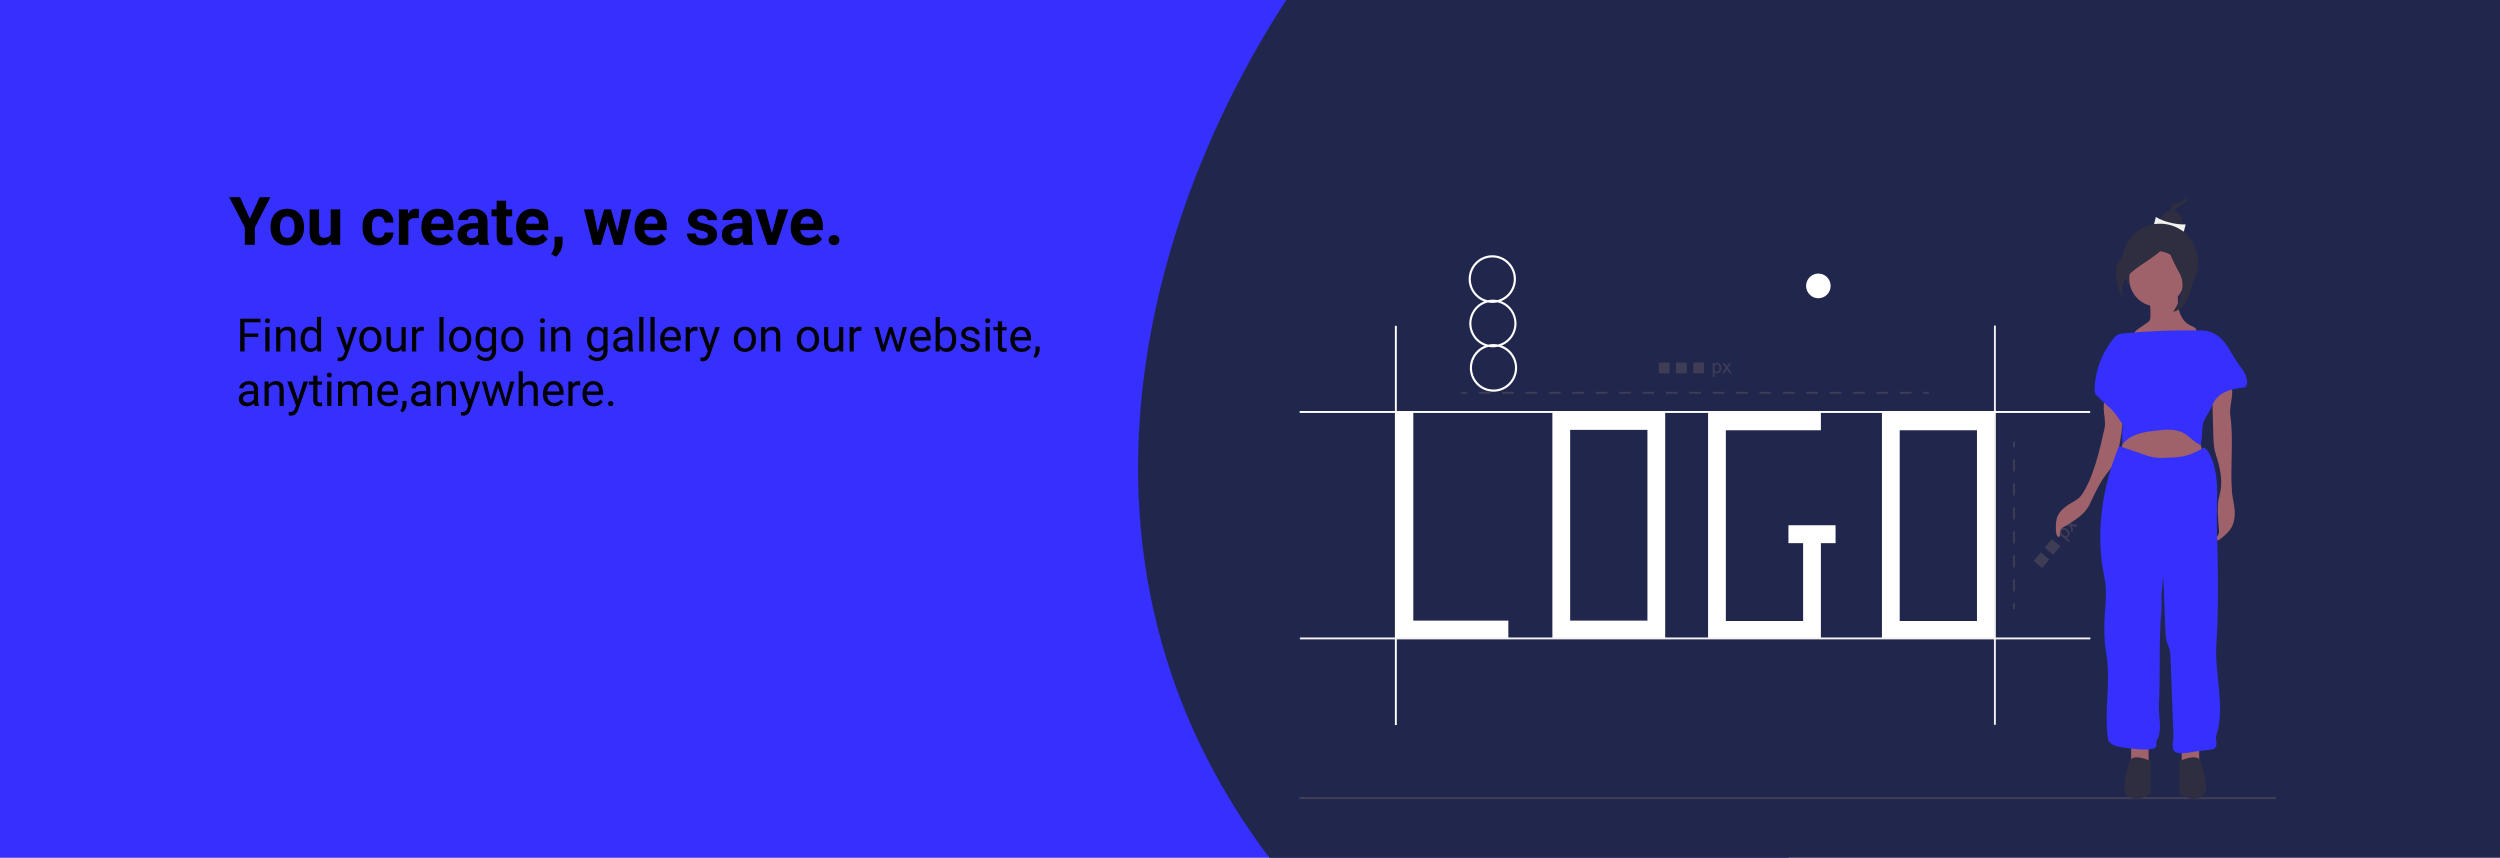 <svg width="1195" height="410" viewBox="0 0 1195 410" fill="none" xmlns="http://www.w3.org/2000/svg">
<rect x="0" y="0" width="1195" height="410" fill="#808080" stroke="none"/>
<g clip-path="url(#clip0)">
<rect width="1195" height="410" fill="white"/>
<rect y="-12" width="855" height="450" fill="#3530FD"/>
<path d="M641.856 450C488.317 298.163 543.301 106.258 618.514 -5.51L1213.74 -46L1228 441.143L641.856 450Z" fill="#21264D"/>
<path d="M119.406 104.5L124.141 94.25H129.266L121.797 108.75V117H117.031V108.75L109.562 94.25H114.703L119.406 104.5ZM129.312 108.391C129.312 106.714 129.635 105.219 130.281 103.906C130.927 102.594 131.854 101.578 133.062 100.859C134.281 100.141 135.693 99.781 137.297 99.781C139.578 99.781 141.438 100.479 142.875 101.875C144.323 103.271 145.13 105.167 145.297 107.562L145.328 108.719C145.328 111.312 144.604 113.396 143.156 114.969C141.708 116.531 139.766 117.312 137.328 117.312C134.891 117.312 132.943 116.531 131.484 114.969C130.036 113.406 129.312 111.281 129.312 108.594V108.391ZM133.828 108.719C133.828 110.323 134.13 111.552 134.734 112.406C135.339 113.25 136.203 113.672 137.328 113.672C138.422 113.672 139.276 113.255 139.891 112.422C140.505 111.578 140.812 110.234 140.812 108.391C140.812 106.818 140.505 105.599 139.891 104.734C139.276 103.87 138.411 103.438 137.297 103.438C136.193 103.438 135.339 103.87 134.734 104.734C134.13 105.589 133.828 106.917 133.828 108.719ZM158.234 115.281C157.12 116.635 155.578 117.312 153.609 117.312C151.797 117.312 150.411 116.792 149.453 115.75C148.505 114.708 148.021 113.182 148 111.172V100.094H152.516V111.016C152.516 112.776 153.318 113.656 154.922 113.656C156.453 113.656 157.505 113.125 158.078 112.062V100.094H162.609V117H158.359L158.234 115.281ZM181.016 113.672C181.849 113.672 182.526 113.443 183.047 112.984C183.568 112.526 183.839 111.917 183.859 111.156H188.094C188.083 112.302 187.771 113.354 187.156 114.312C186.542 115.26 185.698 116 184.625 116.531C183.562 117.052 182.385 117.312 181.094 117.312C178.677 117.312 176.771 116.547 175.375 115.016C173.979 113.474 173.281 111.349 173.281 108.641V108.344C173.281 105.74 173.974 103.661 175.359 102.109C176.745 100.557 178.646 99.781 181.062 99.781C183.177 99.781 184.87 100.385 186.141 101.594C187.422 102.792 188.073 104.391 188.094 106.391H183.859C183.839 105.516 183.568 104.807 183.047 104.266C182.526 103.714 181.839 103.438 180.984 103.438C179.932 103.438 179.135 103.823 178.594 104.594C178.062 105.354 177.797 106.594 177.797 108.312V108.781C177.797 110.521 178.062 111.771 178.594 112.531C179.125 113.292 179.932 113.672 181.016 113.672ZM200.172 104.328C199.557 104.245 199.016 104.203 198.547 104.203C196.839 104.203 195.719 104.781 195.188 105.938V117H190.672V100.094H194.938L195.062 102.109C195.969 100.557 197.224 99.781 198.828 99.781C199.328 99.781 199.797 99.849 200.234 99.984L200.172 104.328ZM209.828 117.312C207.349 117.312 205.328 116.552 203.766 115.031C202.214 113.51 201.438 111.484 201.438 108.953V108.516C201.438 106.818 201.766 105.302 202.422 103.969C203.078 102.625 204.005 101.594 205.203 100.875C206.411 100.146 207.786 99.781 209.328 99.781C211.641 99.781 213.458 100.51 214.781 101.969C216.115 103.427 216.781 105.495 216.781 108.172V110.016H206.016C206.161 111.12 206.599 112.005 207.328 112.672C208.068 113.339 209 113.672 210.125 113.672C211.865 113.672 213.224 113.042 214.203 111.781L216.422 114.266C215.745 115.224 214.828 115.974 213.672 116.516C212.516 117.047 211.234 117.312 209.828 117.312ZM209.312 103.438C208.417 103.438 207.688 103.74 207.125 104.344C206.573 104.948 206.219 105.812 206.062 106.938H212.344V106.578C212.323 105.578 212.052 104.807 211.531 104.266C211.01 103.714 210.271 103.438 209.312 103.438ZM229.156 117C228.948 116.594 228.797 116.089 228.703 115.484C227.609 116.703 226.188 117.312 224.438 117.312C222.781 117.312 221.406 116.833 220.312 115.875C219.229 114.917 218.688 113.708 218.688 112.25C218.688 110.458 219.349 109.083 220.672 108.125C222.005 107.167 223.927 106.682 226.438 106.672H228.516V105.703C228.516 104.922 228.312 104.297 227.906 103.828C227.51 103.359 226.88 103.125 226.016 103.125C225.255 103.125 224.656 103.307 224.219 103.672C223.792 104.036 223.578 104.536 223.578 105.172H219.062C219.062 104.193 219.365 103.286 219.969 102.453C220.573 101.62 221.427 100.969 222.531 100.5C223.635 100.021 224.875 99.781 226.25 99.781C228.333 99.781 229.984 100.307 231.203 101.359C232.432 102.401 233.047 103.87 233.047 105.766V113.094C233.057 114.698 233.281 115.911 233.719 116.734V117H229.156ZM225.422 113.859C226.089 113.859 226.703 113.714 227.266 113.422C227.828 113.12 228.245 112.719 228.516 112.219V109.312H226.828C224.568 109.312 223.365 110.094 223.219 111.656L223.203 111.922C223.203 112.484 223.401 112.948 223.797 113.312C224.193 113.677 224.734 113.859 225.422 113.859ZM241.922 95.938V100.094H244.812V103.406H241.922V111.844C241.922 112.469 242.042 112.917 242.281 113.188C242.521 113.458 242.979 113.594 243.656 113.594C244.156 113.594 244.599 113.557 244.984 113.484V116.906C244.099 117.177 243.188 117.312 242.25 117.312C239.083 117.312 237.469 115.714 237.406 112.516V103.406H234.938V100.094H237.406V95.938H241.922ZM255.109 117.312C252.63 117.312 250.609 116.552 249.047 115.031C247.495 113.51 246.719 111.484 246.719 108.953V108.516C246.719 106.818 247.047 105.302 247.703 103.969C248.359 102.625 249.286 101.594 250.484 100.875C251.693 100.146 253.068 99.781 254.609 99.781C256.922 99.781 258.74 100.51 260.062 101.969C261.396 103.427 262.062 105.495 262.062 108.172V110.016H251.297C251.443 111.12 251.88 112.005 252.609 112.672C253.349 113.339 254.281 113.672 255.406 113.672C257.146 113.672 258.505 113.042 259.484 111.781L261.703 114.266C261.026 115.224 260.109 115.974 258.953 116.516C257.797 117.047 256.516 117.312 255.109 117.312ZM254.594 103.438C253.698 103.438 252.969 103.74 252.406 104.344C251.854 104.948 251.5 105.812 251.344 106.938H257.625V106.578C257.604 105.578 257.333 104.807 256.812 104.266C256.292 103.714 255.552 103.438 254.594 103.438ZM265.812 122.703L263.453 121.469L264.016 120.453C264.714 119.182 265.073 117.917 265.094 116.656V113.156H268.906L268.891 116.281C268.88 117.438 268.589 118.604 268.016 119.781C267.443 120.958 266.708 121.932 265.812 122.703ZM295.125 110.859L297.344 100.094H301.703L297.391 117H293.609L290.406 106.359L287.203 117H283.438L279.125 100.094H283.484L285.688 110.844L288.781 100.094H292.047L295.125 110.859ZM311.734 117.312C309.255 117.312 307.234 116.552 305.672 115.031C304.12 113.51 303.344 111.484 303.344 108.953V108.516C303.344 106.818 303.672 105.302 304.328 103.969C304.984 102.625 305.911 101.594 307.109 100.875C308.318 100.146 309.693 99.781 311.234 99.781C313.547 99.781 315.365 100.51 316.688 101.969C318.021 103.427 318.688 105.495 318.688 108.172V110.016H307.922C308.068 111.12 308.505 112.005 309.234 112.672C309.974 113.339 310.906 113.672 312.031 113.672C313.771 113.672 315.13 113.042 316.109 111.781L318.328 114.266C317.651 115.224 316.734 115.974 315.578 116.516C314.422 117.047 313.141 117.312 311.734 117.312ZM311.219 103.438C310.323 103.438 309.594 103.74 309.031 104.344C308.479 104.948 308.125 105.812 307.969 106.938H314.25V106.578C314.229 105.578 313.958 104.807 313.438 104.266C312.917 103.714 312.177 103.438 311.219 103.438ZM338.391 112.328C338.391 111.776 338.115 111.344 337.562 111.031C337.021 110.708 336.146 110.422 334.938 110.172C330.917 109.328 328.906 107.62 328.906 105.047C328.906 103.547 329.526 102.297 330.766 101.297C332.016 100.286 333.646 99.781 335.656 99.781C337.802 99.781 339.516 100.286 340.797 101.297C342.089 102.307 342.734 103.62 342.734 105.234H338.219C338.219 104.589 338.01 104.057 337.594 103.641C337.177 103.214 336.526 103 335.641 103C334.88 103 334.292 103.172 333.875 103.516C333.458 103.859 333.25 104.297 333.25 104.828C333.25 105.328 333.484 105.734 333.953 106.047C334.432 106.349 335.234 106.615 336.359 106.844C337.484 107.062 338.432 107.312 339.203 107.594C341.589 108.469 342.781 109.984 342.781 112.141C342.781 113.682 342.12 114.932 340.797 115.891C339.474 116.839 337.766 117.312 335.672 117.312C334.255 117.312 332.995 117.062 331.891 116.562C330.797 116.052 329.938 115.359 329.312 114.484C328.688 113.599 328.375 112.646 328.375 111.625H332.656C332.698 112.427 332.995 113.042 333.547 113.469C334.099 113.896 334.839 114.109 335.766 114.109C336.63 114.109 337.281 113.948 337.719 113.625C338.167 113.292 338.391 112.859 338.391 112.328ZM355.5 117C355.292 116.594 355.141 116.089 355.047 115.484C353.953 116.703 352.531 117.312 350.781 117.312C349.125 117.312 347.75 116.833 346.656 115.875C345.573 114.917 345.031 113.708 345.031 112.25C345.031 110.458 345.693 109.083 347.016 108.125C348.349 107.167 350.271 106.682 352.781 106.672H354.859V105.703C354.859 104.922 354.656 104.297 354.25 103.828C353.854 103.359 353.224 103.125 352.359 103.125C351.599 103.125 351 103.307 350.562 103.672C350.135 104.036 349.922 104.536 349.922 105.172H345.406C345.406 104.193 345.708 103.286 346.312 102.453C346.917 101.62 347.771 100.969 348.875 100.5C349.979 100.021 351.219 99.781 352.594 99.781C354.677 99.781 356.328 100.307 357.547 101.359C358.776 102.401 359.391 103.87 359.391 105.766V113.094C359.401 114.698 359.625 115.911 360.062 116.734V117H355.5ZM351.766 113.859C352.432 113.859 353.047 113.714 353.609 113.422C354.172 113.12 354.589 112.719 354.859 112.219V109.312H353.172C350.911 109.312 349.708 110.094 349.562 111.656L349.547 111.922C349.547 112.484 349.745 112.948 350.141 113.312C350.536 113.677 351.078 113.859 351.766 113.859ZM368.938 111.484L372.078 100.094H376.797L371.094 117H366.781L361.078 100.094H365.797L368.938 111.484ZM386.359 117.312C383.88 117.312 381.859 116.552 380.297 115.031C378.745 113.51 377.969 111.484 377.969 108.953V108.516C377.969 106.818 378.297 105.302 378.953 103.969C379.609 102.625 380.536 101.594 381.734 100.875C382.943 100.146 384.318 99.781 385.859 99.781C388.172 99.781 389.99 100.51 391.312 101.969C392.646 103.427 393.312 105.495 393.312 108.172V110.016H382.547C382.693 111.12 383.13 112.005 383.859 112.672C384.599 113.339 385.531 113.672 386.656 113.672C388.396 113.672 389.755 113.042 390.734 111.781L392.953 114.266C392.276 115.224 391.359 115.974 390.203 116.516C389.047 117.047 387.766 117.312 386.359 117.312ZM385.844 103.438C384.948 103.438 384.219 103.74 383.656 104.344C383.104 104.948 382.75 105.812 382.594 106.938H388.875V106.578C388.854 105.578 388.583 104.807 388.062 104.266C387.542 103.714 386.802 103.438 385.844 103.438ZM396.125 114.781C396.125 114.062 396.365 113.479 396.844 113.031C397.333 112.583 397.943 112.359 398.672 112.359C399.411 112.359 400.021 112.583 400.5 113.031C400.99 113.479 401.234 114.062 401.234 114.781C401.234 115.49 400.995 116.068 400.516 116.516C400.036 116.953 399.422 117.172 398.672 117.172C397.932 117.172 397.323 116.953 396.844 116.516C396.365 116.068 396.125 115.49 396.125 114.781Z" fill="black"/>
<path d="M123.441 161.093H116.878V168H114.815V152.359H124.505V154.057H116.878V159.406H123.441V161.093ZM128.823 168H126.836V156.377H128.823V168ZM126.675 153.294C126.675 152.972 126.771 152.7 126.965 152.478C127.165 152.256 127.459 152.145 127.846 152.145C128.232 152.145 128.526 152.256 128.727 152.478C128.927 152.7 129.027 152.972 129.027 153.294C129.027 153.616 128.927 153.885 128.727 154.1C128.526 154.314 128.232 154.422 127.846 154.422C127.459 154.422 127.165 154.314 126.965 154.1C126.771 153.885 126.675 153.616 126.675 153.294ZM133.894 156.377L133.958 157.838C134.846 156.721 136.006 156.162 137.438 156.162C139.895 156.162 141.134 157.548 141.155 160.319V168H139.168V160.309C139.161 159.471 138.967 158.851 138.588 158.45C138.215 158.049 137.632 157.849 136.837 157.849C136.192 157.849 135.627 158.021 135.14 158.364C134.653 158.708 134.273 159.159 134.001 159.718V168H132.014V156.377H133.894ZM143.669 162.092C143.669 160.309 144.091 158.876 144.937 157.795C145.782 156.706 146.888 156.162 148.256 156.162C149.617 156.162 150.694 156.628 151.489 157.559V151.5H153.477V168H151.65L151.554 166.754C150.759 167.728 149.652 168.215 148.234 168.215C146.888 168.215 145.789 167.663 144.937 166.561C144.091 165.458 143.669 164.018 143.669 162.242V162.092ZM145.656 162.317C145.656 163.635 145.928 164.666 146.473 165.411C147.017 166.156 147.769 166.528 148.729 166.528C149.989 166.528 150.909 165.963 151.489 164.831V159.492C150.895 158.396 149.982 157.849 148.75 157.849C147.776 157.849 147.017 158.225 146.473 158.977C145.928 159.729 145.656 160.842 145.656 162.317ZM165.83 165.089L168.537 156.377H170.664L165.991 169.794C165.268 171.728 164.118 172.694 162.543 172.694L162.167 172.662L161.426 172.522V170.911L161.963 170.954C162.636 170.954 163.159 170.818 163.531 170.546C163.911 170.274 164.222 169.776 164.466 169.053L164.906 167.871L160.76 156.377H162.93L165.83 165.089ZM171.749 162.081C171.749 160.942 171.971 159.918 172.415 159.009C172.866 158.099 173.489 157.397 174.284 156.903C175.086 156.409 175.999 156.162 177.023 156.162C178.606 156.162 179.884 156.71 180.858 157.806C181.84 158.901 182.33 160.359 182.33 162.178V162.317C182.33 163.449 182.112 164.466 181.675 165.368C181.245 166.263 180.626 166.962 179.816 167.463C179.014 167.964 178.09 168.215 177.045 168.215C175.469 168.215 174.191 167.667 173.21 166.571C172.236 165.476 171.749 164.025 171.749 162.221V162.081ZM173.747 162.317C173.747 163.606 174.044 164.641 174.639 165.422C175.24 166.202 176.042 166.593 177.045 166.593C178.055 166.593 178.857 166.199 179.451 165.411C180.046 164.616 180.343 163.506 180.343 162.081C180.343 160.806 180.038 159.775 179.43 158.987C178.828 158.192 178.026 157.795 177.023 157.795C176.042 157.795 175.251 158.185 174.649 158.966C174.048 159.746 173.747 160.864 173.747 162.317ZM191.998 166.851C191.225 167.76 190.09 168.215 188.593 168.215C187.354 168.215 186.409 167.857 185.757 167.141C185.112 166.417 184.786 165.35 184.779 163.939V156.377H186.767V163.886C186.767 165.647 187.483 166.528 188.915 166.528C190.433 166.528 191.443 165.963 191.944 164.831V156.377H193.932V168H192.041L191.998 166.851ZM202.579 158.16C202.278 158.11 201.952 158.085 201.602 158.085C200.298 158.085 199.414 158.64 198.948 159.75V168H196.961V156.377H198.895L198.927 157.72C199.578 156.681 200.502 156.162 201.698 156.162C202.085 156.162 202.379 156.212 202.579 156.312V158.16ZM212.032 168H210.045V151.5H212.032V168ZM214.696 162.081C214.696 160.942 214.918 159.918 215.362 159.009C215.813 158.099 216.437 157.397 217.231 156.903C218.034 156.409 218.947 156.162 219.971 156.162C221.553 156.162 222.832 156.71 223.806 157.806C224.787 158.901 225.277 160.359 225.277 162.178V162.317C225.277 163.449 225.059 164.466 224.622 165.368C224.192 166.263 223.573 166.962 222.764 167.463C221.962 167.964 221.038 168.215 219.992 168.215C218.417 168.215 217.138 167.667 216.157 166.571C215.183 165.476 214.696 164.025 214.696 162.221V162.081ZM216.694 162.317C216.694 163.606 216.992 164.641 217.586 165.422C218.188 166.202 218.99 166.593 219.992 166.593C221.002 166.593 221.804 166.199 222.398 165.411C222.993 164.616 223.29 163.506 223.29 162.081C223.29 160.806 222.986 159.775 222.377 158.987C221.775 158.192 220.973 157.795 219.971 157.795C218.99 157.795 218.198 158.185 217.597 158.966C216.995 159.746 216.694 160.864 216.694 162.317ZM227.297 162.092C227.297 160.28 227.716 158.84 228.554 157.773C229.392 156.699 230.502 156.162 231.884 156.162C233.302 156.162 234.408 156.663 235.203 157.666L235.3 156.377H237.115V167.721C237.115 169.225 236.668 170.41 235.772 171.276C234.884 172.143 233.688 172.576 232.185 172.576C231.347 172.576 230.527 172.397 229.725 172.039C228.923 171.681 228.31 171.19 227.888 170.567L228.919 169.375C229.771 170.428 230.813 170.954 232.045 170.954C233.012 170.954 233.764 170.682 234.301 170.138C234.845 169.593 235.117 168.827 235.117 167.839V166.84C234.322 167.757 233.237 168.215 231.862 168.215C230.502 168.215 229.399 167.667 228.554 166.571C227.716 165.476 227.297 163.982 227.297 162.092ZM229.295 162.317C229.295 163.628 229.563 164.659 230.101 165.411C230.638 166.156 231.39 166.528 232.356 166.528C233.61 166.528 234.53 165.959 235.117 164.82V159.514C234.508 158.404 233.595 157.849 232.378 157.849C231.411 157.849 230.656 158.225 230.111 158.977C229.567 159.729 229.295 160.842 229.295 162.317ZM239.597 162.081C239.597 160.942 239.819 159.918 240.263 159.009C240.714 158.099 241.337 157.397 242.132 156.903C242.934 156.409 243.847 156.162 244.871 156.162C246.454 156.162 247.732 156.71 248.706 157.806C249.687 158.901 250.178 160.359 250.178 162.178V162.317C250.178 163.449 249.959 164.466 249.522 165.368C249.093 166.263 248.473 166.962 247.664 167.463C246.862 167.964 245.938 168.215 244.893 168.215C243.317 168.215 242.039 167.667 241.058 166.571C240.084 165.476 239.597 164.025 239.597 162.221V162.081ZM241.595 162.317C241.595 163.606 241.892 164.641 242.486 165.422C243.088 166.202 243.89 166.593 244.893 166.593C245.902 166.593 246.704 166.199 247.299 165.411C247.893 164.616 248.19 163.506 248.19 162.081C248.19 160.806 247.886 159.775 247.277 158.987C246.676 158.192 245.874 157.795 244.871 157.795C243.89 157.795 243.099 158.185 242.497 158.966C241.896 159.746 241.595 160.864 241.595 162.317ZM260.286 168H258.299V156.377H260.286V168ZM258.138 153.294C258.138 152.972 258.234 152.7 258.428 152.478C258.628 152.256 258.922 152.145 259.309 152.145C259.695 152.145 259.989 152.256 260.189 152.478C260.39 152.7 260.49 152.972 260.49 153.294C260.49 153.616 260.39 153.885 260.189 154.1C259.989 154.314 259.695 154.422 259.309 154.422C258.922 154.422 258.628 154.314 258.428 154.1C258.234 153.885 258.138 153.616 258.138 153.294ZM265.356 156.377L265.421 157.838C266.309 156.721 267.469 156.162 268.901 156.162C271.358 156.162 272.597 157.548 272.618 160.319V168H270.631V160.309C270.624 159.471 270.43 158.851 270.051 158.45C269.678 158.049 269.095 157.849 268.3 157.849C267.655 157.849 267.09 158.021 266.603 158.364C266.116 158.708 265.736 159.159 265.464 159.718V168H263.477V156.377H265.356ZM280.6 162.092C280.6 160.28 281.019 158.84 281.856 157.773C282.694 156.699 283.804 156.162 285.187 156.162C286.604 156.162 287.711 156.663 288.506 157.666L288.603 156.377H290.418V167.721C290.418 169.225 289.97 170.41 289.075 171.276C288.187 172.143 286.991 172.576 285.487 172.576C284.649 172.576 283.829 172.397 283.027 172.039C282.225 171.681 281.613 171.19 281.19 170.567L282.222 169.375C283.074 170.428 284.116 170.954 285.348 170.954C286.314 170.954 287.066 170.682 287.604 170.138C288.148 169.593 288.42 168.827 288.42 167.839V166.84C287.625 167.757 286.54 168.215 285.165 168.215C283.804 168.215 282.701 167.667 281.856 166.571C281.019 165.476 280.6 163.982 280.6 162.092ZM282.598 162.317C282.598 163.628 282.866 164.659 283.403 165.411C283.94 166.156 284.692 166.528 285.659 166.528C286.912 166.528 287.833 165.959 288.42 164.82V159.514C287.811 158.404 286.898 157.849 285.681 157.849C284.714 157.849 283.958 158.225 283.414 158.977C282.87 159.729 282.598 160.842 282.598 162.317ZM300.602 168C300.487 167.771 300.394 167.363 300.322 166.775C299.398 167.735 298.296 168.215 297.014 168.215C295.868 168.215 294.926 167.893 294.188 167.248C293.458 166.596 293.093 165.773 293.093 164.777C293.093 163.567 293.551 162.629 294.468 161.963C295.392 161.29 296.688 160.953 298.356 160.953H300.29V160.04C300.29 159.345 300.082 158.794 299.667 158.386C299.252 157.97 298.639 157.763 297.83 157.763C297.121 157.763 296.527 157.942 296.047 158.3C295.567 158.658 295.327 159.091 295.327 159.6H293.329C293.329 159.02 293.533 158.461 293.941 157.924C294.357 157.38 294.915 156.95 295.617 156.635C296.326 156.32 297.103 156.162 297.948 156.162C299.287 156.162 300.337 156.499 301.096 157.172C301.855 157.838 302.249 158.758 302.277 159.933V165.282C302.277 166.349 302.413 167.198 302.686 167.828V168H300.602ZM297.304 166.485C297.927 166.485 298.518 166.324 299.076 166.002C299.635 165.68 300.039 165.261 300.29 164.745V162.36H298.732C296.298 162.36 295.08 163.073 295.08 164.498C295.08 165.121 295.288 165.608 295.703 165.959C296.118 166.31 296.652 166.485 297.304 166.485ZM307.552 168H305.564V151.5H307.552V168ZM312.901 168H310.914V151.5H312.901V168ZM320.915 168.215C319.34 168.215 318.058 167.699 317.069 166.668C316.081 165.63 315.587 164.244 315.587 162.511V162.146C315.587 160.993 315.805 159.965 316.242 159.062C316.686 158.153 317.302 157.444 318.09 156.936C318.885 156.42 319.744 156.162 320.668 156.162C322.179 156.162 323.354 156.66 324.191 157.655C325.029 158.651 325.448 160.076 325.448 161.931V162.758H317.574C317.603 163.904 317.936 164.831 318.573 165.54C319.218 166.242 320.034 166.593 321.022 166.593C321.724 166.593 322.319 166.45 322.806 166.163C323.293 165.877 323.719 165.497 324.084 165.024L325.298 165.97C324.324 167.466 322.863 168.215 320.915 168.215ZM320.668 157.795C319.866 157.795 319.193 158.089 318.648 158.676C318.104 159.256 317.768 160.072 317.639 161.125H323.461V160.975C323.404 159.965 323.132 159.184 322.645 158.633C322.158 158.074 321.499 157.795 320.668 157.795ZM333.376 158.16C333.075 158.11 332.749 158.085 332.398 158.085C331.095 158.085 330.211 158.64 329.745 159.75V168H327.758V156.377H329.691L329.724 157.72C330.375 156.681 331.299 156.162 332.495 156.162C332.882 156.162 333.175 156.212 333.376 156.312V158.16ZM339.209 165.089L341.916 156.377H344.043L339.37 169.794C338.647 171.728 337.497 172.694 335.922 172.694L335.546 172.662L334.805 172.522V170.911L335.342 170.954C336.015 170.954 336.538 170.818 336.91 170.546C337.29 170.274 337.601 169.776 337.845 169.053L338.285 167.871L334.139 156.377H336.309L339.209 165.089ZM350.757 162.081C350.757 160.942 350.979 159.918 351.423 159.009C351.874 158.099 352.497 157.397 353.292 156.903C354.094 156.409 355.007 156.162 356.031 156.162C357.614 156.162 358.892 156.71 359.866 157.806C360.847 158.901 361.338 160.359 361.338 162.178V162.317C361.338 163.449 361.119 164.466 360.683 165.368C360.253 166.263 359.633 166.962 358.824 167.463C358.022 167.964 357.098 168.215 356.053 168.215C354.477 168.215 353.199 167.667 352.218 166.571C351.244 165.476 350.757 164.025 350.757 162.221V162.081ZM352.755 162.317C352.755 163.606 353.052 164.641 353.646 165.422C354.248 166.202 355.05 166.593 356.053 166.593C357.062 166.593 357.865 166.199 358.459 165.411C359.053 164.616 359.351 163.506 359.351 162.081C359.351 160.806 359.046 159.775 358.438 158.987C357.836 158.192 357.034 157.795 356.031 157.795C355.05 157.795 354.259 158.185 353.657 158.966C353.056 159.746 352.755 160.864 352.755 162.317ZM365.71 156.377L365.774 157.838C366.662 156.721 367.823 156.162 369.255 156.162C371.711 156.162 372.95 157.548 372.972 160.319V168H370.984V160.309C370.977 159.471 370.784 158.851 370.404 158.45C370.032 158.049 369.448 157.849 368.653 157.849C368.009 157.849 367.443 158.021 366.956 158.364C366.469 158.708 366.09 159.159 365.817 159.718V168H363.83V156.377H365.71ZM380.899 162.081C380.899 160.942 381.121 159.918 381.565 159.009C382.017 158.099 382.64 157.397 383.435 156.903C384.237 156.409 385.15 156.162 386.174 156.162C387.757 156.162 389.035 156.71 390.009 157.806C390.99 158.901 391.48 160.359 391.48 162.178V162.317C391.48 163.449 391.262 164.466 390.825 165.368C390.396 166.263 389.776 166.962 388.967 167.463C388.165 167.964 387.241 168.215 386.195 168.215C384.62 168.215 383.341 167.667 382.36 166.571C381.386 165.476 380.899 164.025 380.899 162.221V162.081ZM382.897 162.317C382.897 163.606 383.195 164.641 383.789 165.422C384.391 166.202 385.193 166.593 386.195 166.593C387.205 166.593 388.007 166.199 388.602 165.411C389.196 164.616 389.493 163.506 389.493 162.081C389.493 160.806 389.189 159.775 388.58 158.987C387.979 158.192 387.176 157.795 386.174 157.795C385.193 157.795 384.401 158.185 383.8 158.966C383.198 159.746 382.897 160.864 382.897 162.317ZM401.148 166.851C400.375 167.76 399.24 168.215 397.743 168.215C396.504 168.215 395.559 167.857 394.907 167.141C394.263 166.417 393.937 165.35 393.93 163.939V156.377H395.917V163.886C395.917 165.647 396.633 166.528 398.065 166.528C399.584 166.528 400.593 165.963 401.095 164.831V156.377H403.082V168H401.191L401.148 166.851ZM411.729 158.16C411.429 158.11 411.103 158.085 410.752 158.085C409.449 158.085 408.564 158.64 408.099 159.75V168H406.111V156.377H408.045L408.077 157.72C408.729 156.681 409.653 156.162 410.849 156.162C411.235 156.162 411.529 156.212 411.729 156.312V158.16ZM429.314 165.261L431.549 156.377H433.536L430.152 168H428.541L425.716 159.191L422.966 168H421.354L417.981 156.377H419.958L422.246 165.078L424.953 156.377H426.554L429.314 165.261ZM440.39 168.215C438.814 168.215 437.532 167.699 436.544 166.668C435.556 165.63 435.062 164.244 435.062 162.511V162.146C435.062 160.993 435.28 159.965 435.717 159.062C436.161 158.153 436.777 157.444 437.564 156.936C438.359 156.42 439.219 156.162 440.143 156.162C441.654 156.162 442.828 156.66 443.666 157.655C444.504 158.651 444.923 160.076 444.923 161.931V162.758H437.049C437.077 163.904 437.41 164.831 438.048 165.54C438.692 166.242 439.509 166.593 440.497 166.593C441.199 166.593 441.793 166.45 442.28 166.163C442.767 165.877 443.193 165.497 443.559 165.024L444.772 165.97C443.799 167.466 442.338 168.215 440.39 168.215ZM440.143 157.795C439.34 157.795 438.667 158.089 438.123 158.676C437.579 159.256 437.242 160.072 437.113 161.125H442.936V160.975C442.878 159.965 442.606 159.184 442.119 158.633C441.632 158.074 440.973 157.795 440.143 157.795ZM457.072 162.317C457.072 164.093 456.664 165.522 455.848 166.604C455.031 167.678 453.936 168.215 452.561 168.215C451.092 168.215 449.957 167.696 449.155 166.657L449.059 168H447.232V151.5H449.22V157.655C450.022 156.66 451.128 156.162 452.539 156.162C453.95 156.162 455.056 156.696 455.858 157.763C456.668 158.83 457.072 160.291 457.072 162.146V162.317ZM455.085 162.092C455.085 160.738 454.824 159.693 454.301 158.955C453.778 158.217 453.026 157.849 452.045 157.849C450.734 157.849 449.793 158.457 449.22 159.675V164.702C449.828 165.92 450.777 166.528 452.066 166.528C453.019 166.528 453.76 166.16 454.29 165.422C454.82 164.684 455.085 163.574 455.085 162.092ZM466.354 164.917C466.354 164.38 466.149 163.965 465.741 163.671C465.34 163.37 464.635 163.112 463.625 162.897C462.622 162.683 461.824 162.425 461.229 162.124C460.642 161.823 460.205 161.465 459.919 161.05C459.64 160.634 459.5 160.14 459.5 159.567C459.5 158.615 459.901 157.809 460.703 157.15C461.512 156.492 462.544 156.162 463.797 156.162C465.115 156.162 466.182 156.502 466.998 157.183C467.822 157.863 468.233 158.733 468.233 159.793H466.235C466.235 159.249 466.003 158.78 465.537 158.386C465.079 157.992 464.499 157.795 463.797 157.795C463.074 157.795 462.508 157.952 462.1 158.268C461.691 158.583 461.487 158.994 461.487 159.503C461.487 159.983 461.677 160.344 462.057 160.588C462.436 160.831 463.12 161.064 464.108 161.286C465.104 161.508 465.91 161.773 466.525 162.081C467.141 162.389 467.596 162.761 467.89 163.198C468.19 163.628 468.341 164.154 468.341 164.777C468.341 165.816 467.925 166.65 467.095 167.28C466.264 167.903 465.186 168.215 463.861 168.215C462.93 168.215 462.107 168.05 461.391 167.721C460.674 167.391 460.112 166.933 459.704 166.346C459.303 165.751 459.103 165.11 459.103 164.423H461.09C461.126 165.089 461.391 165.619 461.885 166.013C462.386 166.399 463.045 166.593 463.861 166.593C464.613 166.593 465.215 166.442 465.666 166.142C466.124 165.834 466.354 165.425 466.354 164.917ZM473.089 168H471.102V156.377H473.089V168ZM470.94 153.294C470.94 152.972 471.037 152.7 471.23 152.478C471.431 152.256 471.725 152.145 472.111 152.145C472.498 152.145 472.792 152.256 472.992 152.478C473.193 152.7 473.293 152.972 473.293 153.294C473.293 153.616 473.193 153.885 472.992 154.1C472.792 154.314 472.498 154.422 472.111 154.422C471.725 154.422 471.431 154.314 471.23 154.1C471.037 153.885 470.94 153.616 470.94 153.294ZM478.976 153.562V156.377H481.146V157.913H478.976V165.121C478.976 165.587 479.072 165.938 479.266 166.174C479.459 166.403 479.788 166.518 480.254 166.518C480.483 166.518 480.798 166.475 481.199 166.389V168C480.676 168.143 480.168 168.215 479.674 168.215C478.786 168.215 478.116 167.946 477.665 167.409C477.214 166.872 476.988 166.109 476.988 165.121V157.913H474.872V156.377H476.988V153.562H478.976ZM488.3 168.215C486.724 168.215 485.442 167.699 484.454 166.668C483.466 165.63 482.972 164.244 482.972 162.511V162.146C482.972 160.993 483.19 159.965 483.627 159.062C484.071 158.153 484.687 157.444 485.475 156.936C486.27 156.42 487.129 156.162 488.053 156.162C489.564 156.162 490.738 156.66 491.576 157.655C492.414 158.651 492.833 160.076 492.833 161.931V162.758H484.959C484.988 163.904 485.321 164.831 485.958 165.54C486.603 166.242 487.419 166.593 488.407 166.593C489.109 166.593 489.703 166.45 490.19 166.163C490.677 165.877 491.104 165.497 491.469 165.024L492.683 165.97C491.709 167.466 490.248 168.215 488.3 168.215ZM488.053 157.795C487.251 157.795 486.577 158.089 486.033 158.676C485.489 159.256 485.152 160.072 485.023 161.125H490.846V160.975C490.788 159.965 490.516 159.184 490.029 158.633C489.542 158.074 488.883 157.795 488.053 157.795ZM495.078 171.115L493.95 170.342C494.623 169.404 494.974 168.437 495.003 167.441V165.647H496.947V167.205C496.947 167.928 496.768 168.652 496.41 169.375C496.059 170.098 495.615 170.678 495.078 171.115ZM121.68 194C121.565 193.771 121.472 193.363 121.4 192.775C120.477 193.735 119.374 194.215 118.092 194.215C116.946 194.215 116.004 193.893 115.267 193.248C114.536 192.596 114.171 191.773 114.171 190.777C114.171 189.567 114.629 188.629 115.546 187.963C116.47 187.29 117.766 186.953 119.435 186.953H121.368V186.04C121.368 185.345 121.16 184.794 120.745 184.386C120.33 183.97 119.717 183.763 118.908 183.763C118.199 183.763 117.605 183.942 117.125 184.3C116.645 184.658 116.405 185.091 116.405 185.6H114.407C114.407 185.02 114.611 184.461 115.02 183.924C115.435 183.38 115.993 182.95 116.695 182.635C117.404 182.32 118.181 182.162 119.026 182.162C120.366 182.162 121.415 182.499 122.174 183.172C122.933 183.838 123.327 184.758 123.355 185.933V191.282C123.355 192.349 123.492 193.198 123.764 193.828V194H121.68ZM118.382 192.485C119.005 192.485 119.596 192.324 120.154 192.002C120.713 191.68 121.118 191.261 121.368 190.745V188.36H119.811C117.376 188.36 116.158 189.073 116.158 190.498C116.158 191.121 116.366 191.608 116.781 191.959C117.197 192.31 117.73 192.485 118.382 192.485ZM128.351 182.377L128.415 183.838C129.303 182.721 130.463 182.162 131.896 182.162C134.352 182.162 135.591 183.548 135.612 186.319V194H133.625V186.309C133.618 185.471 133.424 184.851 133.045 184.45C132.673 184.049 132.089 183.849 131.294 183.849C130.649 183.849 130.084 184.021 129.597 184.364C129.11 184.708 128.73 185.159 128.458 185.718V194H126.471V182.377H128.351ZM142.412 191.089L145.119 182.377H147.246L142.573 195.794C141.85 197.728 140.701 198.694 139.125 198.694L138.749 198.662L138.008 198.522V196.911L138.545 196.954C139.218 196.954 139.741 196.818 140.113 196.546C140.493 196.274 140.804 195.776 141.048 195.053L141.488 193.871L137.342 182.377H139.512L142.412 191.089ZM151.726 179.562V182.377H153.896V183.913H151.726V191.121C151.726 191.587 151.822 191.938 152.016 192.174C152.209 192.403 152.538 192.518 153.004 192.518C153.233 192.518 153.548 192.475 153.949 192.389V194C153.426 194.143 152.918 194.215 152.424 194.215C151.536 194.215 150.866 193.946 150.415 193.409C149.964 192.872 149.738 192.109 149.738 191.121V183.913H147.622V182.377H149.738V179.562H151.726ZM158.386 194H156.398V182.377H158.386V194ZM156.237 179.294C156.237 178.972 156.334 178.7 156.527 178.478C156.728 178.256 157.021 178.145 157.408 178.145C157.795 178.145 158.089 178.256 158.289 178.478C158.49 178.7 158.59 178.972 158.59 179.294C158.59 179.616 158.49 179.885 158.289 180.1C158.089 180.314 157.795 180.422 157.408 180.422C157.021 180.422 156.728 180.314 156.527 180.1C156.334 179.885 156.237 179.616 156.237 179.294ZM163.445 182.377L163.499 183.666C164.351 182.663 165.501 182.162 166.947 182.162C168.573 182.162 169.679 182.785 170.267 184.031C170.653 183.473 171.155 183.021 171.771 182.678C172.394 182.334 173.128 182.162 173.973 182.162C176.522 182.162 177.818 183.512 177.861 186.212V194H175.874V186.33C175.874 185.499 175.684 184.88 175.305 184.472C174.925 184.056 174.288 183.849 173.393 183.849C172.655 183.849 172.043 184.071 171.556 184.515C171.069 184.951 170.786 185.542 170.707 186.287V194H168.709V186.384C168.709 184.694 167.882 183.849 166.228 183.849C164.924 183.849 164.033 184.404 163.553 185.514V194H161.565V182.377H163.445ZM185.692 194.215C184.117 194.215 182.835 193.699 181.847 192.668C180.858 191.63 180.364 190.244 180.364 188.511V188.146C180.364 186.993 180.583 185.965 181.02 185.062C181.464 184.153 182.079 183.444 182.867 182.936C183.662 182.42 184.521 182.162 185.445 182.162C186.956 182.162 188.131 182.66 188.969 183.655C189.807 184.651 190.226 186.076 190.226 187.931V188.758H182.352C182.38 189.904 182.713 190.831 183.351 191.54C183.995 192.242 184.812 192.593 185.8 192.593C186.502 192.593 187.096 192.45 187.583 192.163C188.07 191.877 188.496 191.497 188.861 191.024L190.075 191.97C189.101 193.466 187.64 194.215 185.692 194.215ZM185.445 183.795C184.643 183.795 183.97 184.089 183.426 184.676C182.882 185.256 182.545 186.072 182.416 187.125H188.238V186.975C188.181 185.965 187.909 185.184 187.422 184.633C186.935 184.074 186.276 183.795 185.445 183.795ZM192.471 197.115L191.343 196.342C192.016 195.404 192.367 194.437 192.396 193.441V191.647H194.34V193.205C194.34 193.928 194.161 194.652 193.803 195.375C193.452 196.098 193.008 196.678 192.471 197.115ZM204.029 194C203.915 193.771 203.822 193.363 203.75 192.775C202.826 193.735 201.723 194.215 200.441 194.215C199.296 194.215 198.354 193.893 197.616 193.248C196.886 192.596 196.521 191.773 196.521 190.777C196.521 189.567 196.979 188.629 197.896 187.963C198.819 187.29 200.116 186.953 201.784 186.953H203.718V186.04C203.718 185.345 203.51 184.794 203.095 184.386C202.679 183.97 202.067 183.763 201.258 183.763C200.549 183.763 199.954 183.942 199.475 184.3C198.995 184.658 198.755 185.091 198.755 185.6H196.757C196.757 185.02 196.961 184.461 197.369 183.924C197.785 183.38 198.343 182.95 199.045 182.635C199.754 182.32 200.531 182.162 201.376 182.162C202.715 182.162 203.764 182.499 204.523 183.172C205.283 183.838 205.676 184.758 205.705 185.933V191.282C205.705 192.349 205.841 193.198 206.113 193.828V194H204.029ZM200.731 192.485C201.354 192.485 201.945 192.324 202.504 192.002C203.062 191.68 203.467 191.261 203.718 190.745V188.36H202.16C199.725 188.36 198.508 189.073 198.508 190.498C198.508 191.121 198.715 191.608 199.131 191.959C199.546 192.31 200.08 192.485 200.731 192.485ZM210.7 182.377L210.765 183.838C211.653 182.721 212.813 182.162 214.245 182.162C216.701 182.162 217.94 183.548 217.962 186.319V194H215.975V186.309C215.967 185.471 215.774 184.851 215.395 184.45C215.022 184.049 214.438 183.849 213.644 183.849C212.999 183.849 212.433 184.021 211.946 184.364C211.459 184.708 211.08 185.159 210.808 185.718V194H208.82V182.377H210.7ZM224.762 191.089L227.469 182.377H229.596L224.923 195.794C224.2 197.728 223.05 198.694 221.475 198.694L221.099 198.662L220.357 198.522V196.911L220.895 196.954C221.568 196.954 222.09 196.818 222.463 196.546C222.842 196.274 223.154 195.776 223.397 195.053L223.838 193.871L219.691 182.377H221.861L224.762 191.089ZM241.67 191.261L243.904 182.377H245.892L242.508 194H240.896L238.071 185.191L235.321 194H233.71L230.337 182.377H232.313L234.602 191.078L237.309 182.377H238.909L241.67 191.261ZM249.909 183.784C250.79 182.703 251.936 182.162 253.347 182.162C255.803 182.162 257.042 183.548 257.063 186.319V194H255.076V186.309C255.069 185.471 254.876 184.851 254.496 184.45C254.124 184.049 253.54 183.849 252.745 183.849C252.101 183.849 251.535 184.021 251.048 184.364C250.561 184.708 250.181 185.159 249.909 185.718V194H247.922V177.5H249.909V183.784ZM264.862 194.215C263.287 194.215 262.005 193.699 261.017 192.668C260.028 191.63 259.534 190.244 259.534 188.511V188.146C259.534 186.993 259.753 185.965 260.189 185.062C260.633 184.153 261.249 183.444 262.037 182.936C262.832 182.42 263.691 182.162 264.615 182.162C266.126 182.162 267.301 182.66 268.139 183.655C268.977 184.651 269.396 186.076 269.396 187.931V188.758H261.521C261.55 189.904 261.883 190.831 262.521 191.54C263.165 192.242 263.981 192.593 264.97 192.593C265.672 192.593 266.266 192.45 266.753 192.163C267.24 191.877 267.666 191.497 268.031 191.024L269.245 191.97C268.271 193.466 266.81 194.215 264.862 194.215ZM264.615 183.795C263.813 183.795 263.14 184.089 262.596 184.676C262.051 185.256 261.715 186.072 261.586 187.125H267.408V186.975C267.351 185.965 267.079 185.184 266.592 184.633C266.105 184.074 265.446 183.795 264.615 183.795ZM277.323 184.16C277.022 184.11 276.697 184.085 276.346 184.085C275.042 184.085 274.158 184.64 273.692 185.75V194H271.705V182.377H273.639L273.671 183.72C274.323 182.681 275.246 182.162 276.442 182.162C276.829 182.162 277.123 182.212 277.323 182.312V184.16ZM283.769 194.215C282.193 194.215 280.911 193.699 279.923 192.668C278.935 191.63 278.44 190.244 278.44 188.511V188.146C278.44 186.993 278.659 185.965 279.096 185.062C279.54 184.153 280.156 183.444 280.943 182.936C281.738 182.42 282.598 182.162 283.521 182.162C285.033 182.162 286.207 182.66 287.045 183.655C287.883 184.651 288.302 186.076 288.302 187.931V188.758H280.428C280.456 189.904 280.789 190.831 281.427 191.54C282.071 192.242 282.888 192.593 283.876 192.593C284.578 192.593 285.172 192.45 285.659 192.163C286.146 191.877 286.572 191.497 286.938 191.024L288.151 191.97C287.177 193.466 285.716 194.215 283.769 194.215ZM283.521 183.795C282.719 183.795 282.046 184.089 281.502 184.676C280.958 185.256 280.621 186.072 280.492 187.125H286.314V186.975C286.257 185.965 285.985 185.184 285.498 184.633C285.011 184.074 284.352 183.795 283.521 183.795ZM290.654 192.958C290.654 192.614 290.755 192.328 290.955 192.099C291.163 191.869 291.471 191.755 291.879 191.755C292.287 191.755 292.595 191.869 292.803 192.099C293.018 192.328 293.125 192.614 293.125 192.958C293.125 193.287 293.018 193.563 292.803 193.785C292.595 194.007 292.287 194.118 291.879 194.118C291.471 194.118 291.163 194.007 290.955 193.785C290.755 193.563 290.654 193.287 290.654 192.958Z" fill="black"/>
<path d="M988.741 258.967L983.742 254.733L984.211 254.17L984.681 254.568C984.609 254.308 984.596 254.035 984.642 253.769C984.702 253.5 984.828 253.251 985.011 253.045C985.249 252.748 985.572 252.532 985.935 252.424C986.304 252.321 986.694 252.332 987.057 252.455C987.462 252.587 987.837 252.799 988.159 253.079C988.507 253.364 988.791 253.721 988.991 254.126C989.171 254.483 989.238 254.888 989.185 255.285C989.138 255.655 988.988 256.003 988.751 256.289C988.593 256.485 988.39 256.637 988.159 256.734C987.949 256.822 987.724 256.865 987.497 256.86L989.256 258.35L988.741 258.967ZM986.036 255.722C986.377 256.061 986.826 256.27 987.304 256.311C987.476 256.317 987.648 256.284 987.805 256.213C987.963 256.143 988.102 256.037 988.213 255.904C988.326 255.767 988.407 255.607 988.449 255.434C988.491 255.261 988.493 255.081 988.455 254.907C988.327 254.422 988.035 253.998 987.63 253.707C987.285 253.368 986.836 253.16 986.356 253.117C986.184 253.107 986.012 253.137 985.853 253.205C985.695 253.274 985.554 253.378 985.442 253.51C985.331 253.65 985.254 253.813 985.217 253.988C985.179 254.163 985.182 254.344 985.225 254.518C985.349 255.002 985.635 255.427 986.036 255.722Z" fill="#3F3D56"/>
<path d="M990.271 254.3L989.503 251.379L986.74 251.14L987.384 250.368L988.698 250.527C988.946 250.558 989.152 250.588 989.314 250.616C989.248 250.389 989.193 250.184 989.148 250.001L988.806 248.664L989.421 247.927L990.072 250.627L993.115 250.892L992.483 251.65L990.736 251.446L990.267 251.388L990.895 253.553L990.271 254.3Z" fill="#3F3D56"/>
<path d="M975.512 264.125L972.206 268.088L976.139 271.419L979.445 267.456L975.512 264.125Z" fill="#3F3D56"/>
<path d="M980.802 257.786L977.496 261.748L981.428 265.079L984.734 261.117L980.802 257.786Z" fill="#3F3D56"/>
<path d="M988.741 258.967L983.742 254.733L984.211 254.17L984.681 254.568C984.609 254.308 984.596 254.035 984.642 253.769C984.702 253.5 984.828 253.251 985.011 253.045C985.249 252.748 985.572 252.532 985.935 252.424C986.304 252.321 986.694 252.332 987.057 252.455C987.462 252.587 987.837 252.799 988.159 253.079C988.507 253.364 988.791 253.721 988.991 254.126C989.171 254.483 989.238 254.888 989.185 255.285C989.138 255.655 988.988 256.003 988.751 256.289C988.593 256.485 988.39 256.637 988.159 256.734C987.949 256.822 987.724 256.865 987.497 256.86L989.256 258.35L988.741 258.967ZM986.036 255.722C986.377 256.061 986.826 256.27 987.304 256.311C987.476 256.317 987.648 256.284 987.805 256.213C987.963 256.143 988.102 256.037 988.213 255.904C988.326 255.767 988.407 255.607 988.449 255.434C988.491 255.261 988.493 255.081 988.455 254.907C988.327 254.422 988.035 253.998 987.63 253.707C987.285 253.368 986.836 253.16 986.356 253.117C986.184 253.107 986.012 253.137 985.853 253.205C985.695 253.274 985.554 253.378 985.442 253.51C985.331 253.65 985.254 253.813 985.217 253.988C985.179 254.163 985.182 254.344 985.225 254.518C985.349 255.002 985.635 255.427 986.036 255.722Z" fill="#3F3D56"/>
<path d="M990.271 254.3L989.503 251.379L986.74 251.14L987.384 250.368L988.698 250.527C988.946 250.558 989.152 250.588 989.314 250.616C989.248 250.389 989.193 250.184 989.148 250.001L988.806 248.664L989.421 247.927L990.072 250.627L993.115 250.892L992.483 251.65L990.736 251.446L990.267 251.388L990.895 253.553L990.271 254.3Z" fill="#3F3D56"/>
<path d="M975.512 264.125L972.206 268.088L976.139 271.419L979.445 267.456L975.512 264.125Z" fill="#3F3D56"/>
<path d="M980.802 257.786L977.496 261.748L981.428 265.079L984.734 261.117L980.802 257.786Z" fill="#3F3D56"/>
<path d="M1088 380.965H621V382H1088V380.965Z" fill="#3F3D56"/>
<path d="M869.178 142.567C872.415 142.567 875.039 139.923 875.039 136.662C875.039 133.4 872.415 130.756 869.178 130.756C865.941 130.756 863.316 133.4 863.316 136.662C863.316 139.923 865.941 142.567 869.178 142.567Z" fill="white"/>
<path d="M724.904 154.472C724.871 152.178 724.152 149.948 722.841 148.072C721.53 146.196 719.688 144.763 717.556 143.958C720 142.963 722.022 141.138 723.272 138.8C724.522 136.461 724.922 133.756 724.401 131.152C723.881 128.548 722.473 126.209 720.422 124.54C718.371 122.871 715.806 121.977 713.17 122.013C710.534 122.048 707.993 123.011 705.987 124.735C703.981 126.458 702.636 128.834 702.185 131.451C701.734 134.068 702.205 136.762 703.517 139.066C704.829 141.37 706.899 143.14 709.368 144.069C707.256 144.928 705.452 146.41 704.191 148.321C702.929 150.232 702.271 152.482 702.301 154.777C702.332 157.071 703.05 159.303 704.361 161.179C705.673 163.055 707.516 164.488 709.65 165.29C707.206 166.285 705.184 168.11 703.934 170.449C702.684 172.787 702.284 175.493 702.805 178.097C703.325 180.701 704.733 183.04 706.784 184.708C708.835 186.377 711.4 187.271 714.036 187.236C716.672 187.2 719.213 186.237 721.219 184.514C723.225 182.79 724.57 180.414 725.021 177.797C725.472 175.18 725.001 172.487 723.689 170.182C722.377 167.878 720.307 166.109 717.837 165.18C719.948 164.318 721.751 162.835 723.012 160.925C724.272 159.015 724.932 156.766 724.904 154.472ZM703.047 133.542C703.019 131.594 703.538 129.678 704.542 128.014C705.547 126.35 706.997 125.005 708.726 124.134C710.455 123.263 712.393 122.901 714.317 123.09C716.241 123.279 718.073 124.011 719.603 125.202C721.133 126.392 722.298 127.994 722.965 129.822C723.632 131.65 723.774 133.631 723.374 135.536C722.974 137.442 722.048 139.195 720.704 140.595C719.359 141.994 717.65 142.983 715.773 143.448C714.24 143.146 712.661 143.167 711.137 143.51C708.87 143.012 706.837 141.755 705.369 139.945C703.9 138.136 703.082 135.879 703.047 133.542ZM724.159 175.707C724.186 177.655 723.668 179.571 722.663 181.235C721.659 182.899 720.209 184.243 718.48 185.114C716.751 185.985 714.813 186.347 712.889 186.158C710.965 185.97 709.133 185.238 707.603 184.047C706.073 182.856 704.908 181.255 704.241 179.427C703.574 177.599 703.432 175.618 703.832 173.712C704.232 171.807 705.157 170.054 706.502 168.654C707.846 167.255 709.555 166.266 711.433 165.801C712.966 166.103 714.545 166.081 716.069 165.738C718.336 166.237 720.369 167.493 721.837 169.303C723.306 171.113 724.124 173.37 724.159 175.707ZM716.055 164.669C714.522 164.367 712.943 164.389 711.418 164.732C709.15 164.236 707.115 162.981 705.646 161.171C704.177 159.36 703.36 157.101 703.329 154.763C703.298 152.424 704.054 150.144 705.475 148.295C706.895 146.445 708.896 145.136 711.151 144.579C712.684 144.881 714.263 144.86 715.787 144.517C718.056 145.012 720.091 146.267 721.56 148.078C723.029 149.889 723.846 152.147 723.877 154.486C723.908 156.824 723.152 159.104 721.731 160.954C720.31 162.803 718.31 164.113 716.055 164.669H716.055Z" fill="white"/>
<path d="M675.558 196.92H667.063V296.653V305.212H675.558H720.987V296.653H675.558V196.92Z" fill="white"/>
<path d="M750.535 196.92H742.04V305.212H795.964V196.92H750.535ZM787.469 296.653H750.535V205.479H787.469V296.653Z" fill="white"/>
<path d="M944.993 197.106H899.564V305.398H953.488V197.106H944.993ZM944.993 296.839H908.059V205.665H944.993V296.839Z" fill="white"/>
<path d="M861.891 251.066H854.873V259.625H861.891V296.839H824.957V205.665H870.386V197.106H824.957H816.462V205.665V296.839V305.398H824.957H861.891H870.386V296.839V259.625H877.404V251.066H870.386H861.891Z" fill="white"/>
<path d="M701.247 187.288H698.516V188.205H701.247V187.288Z" fill="#3F3D56"/>
<path d="M913.713 188.205H908.122V187.288H913.713V188.205ZM902.531 188.205H896.94V187.288H902.531V188.205ZM891.348 188.205H885.757V187.288H891.348V188.205ZM880.166 188.205H874.575V187.288H880.166V188.205ZM868.984 188.205H863.392V187.288H868.984V188.205ZM857.801 188.205H852.21V187.288H857.801V188.205ZM846.618 188.205H841.028V187.288H846.618V188.205ZM835.436 188.205H829.845V187.288H835.436V188.205ZM824.254 188.205H818.662V187.288H824.254V188.205ZM813.072 188.205H807.48V187.288H813.072L813.072 188.205ZM801.889 188.205H796.298V187.288H801.889V188.205ZM790.707 188.205H785.115V187.288H790.707V188.205ZM779.524 188.205H773.933V187.288H779.524V188.205ZM768.342 188.205H762.75V187.288H768.342V188.205ZM757.159 188.205H751.568V187.288H757.159V188.205ZM745.977 188.205H740.386V187.288H745.977L745.977 188.205ZM734.794 188.205H729.203V187.288H734.794V188.205ZM723.612 188.205H718.021V187.288H723.612V188.205ZM712.429 188.205H706.838V187.288H712.429V188.205Z" fill="#3F3D56"/>
<path d="M922.036 187.288H919.305V188.205H922.036V187.288Z" fill="#3F3D56"/>
<path d="M963.121 211.139H962.21V213.891H963.121V211.139Z" fill="#3F3D56"/>
<path d="M963.121 282.693H962.21V276.96H963.121V282.693ZM963.121 271.226H962.21V265.493H963.121V271.226ZM963.121 259.759H962.21V254.026H963.121V259.759ZM963.121 248.292H962.21V242.559H963.121V248.292ZM963.121 236.825H962.21V231.092H963.121V236.825ZM963.121 225.358H962.21V219.625H963.121V225.358Z" fill="#3F3D56"/>
<path d="M963.121 288.427H962.21V291.179H963.121V288.427Z" fill="#3F3D56"/>
<path d="M667.673 155.753H666.763V346.565H667.673V155.753Z" fill="white"/>
<path d="M954.016 155.639H953.106V346.45H954.016V155.639Z" fill="#F2F2F2"/>
<path d="M999.198 304.71H621.353V305.627H999.198V304.71Z" fill="#F2F2F2"/>
<path d="M999.085 196.461H621.239V197.379H999.085V196.461Z" fill="white"/>
<path d="M1027.92 151.192C1027.95 151.839 1027.83 152.484 1027.56 153.074C1027.2 153.626 1026.72 154.085 1026.14 154.411L1021.99 157.231C1020.77 158.063 1019.39 159.537 1020.17 160.796C1020.48 161.203 1020.89 161.516 1021.36 161.699C1025.61 163.755 1030.46 164.146 1035.17 164.07C1038.18 164.022 1041.32 163.754 1043.87 162.142C1045.08 161.374 1046.12 160.318 1047.45 159.786C1048.37 159.418 1049.57 159.148 1049.81 158.179C1050.13 156.866 1048.41 156.138 1047.17 155.617C1044.52 154.503 1042.68 151.928 1041.82 149.167C1040.95 146.407 1040.95 143.454 1041.08 140.563C1041.12 140.357 1041.12 140.145 1041.07 139.941C1041.03 139.737 1040.94 139.543 1040.82 139.373C1040.55 139.147 1040.2 139.025 1039.85 139.028C1036.99 138.738 1034.11 138.689 1031.25 138.882C1030.18 138.871 1029.13 139.146 1028.21 139.68C1026.46 140.883 1027.45 142.922 1027.64 144.615C1027.87 146.799 1027.96 148.996 1027.92 151.192Z" fill="#9F616A"/>
<path d="M1045.87 94C1044.27 95.8 1042.08 96.957 1039.7 97.257C1035.58 97.85 1038.82 104.365 1038.82 104.365C1038.82 104.365 1037.64 101.996 1039.99 99.923C1042.34 97.85 1045.87 96.665 1045.87 94Z" fill="#2F2E41"/>
<path d="M1037.94 110.839C1040.74 110.839 1043.01 108.55 1043.01 105.727C1043.01 102.904 1040.74 100.615 1037.94 100.615C1035.13 100.615 1032.86 102.904 1032.86 105.727C1032.86 108.55 1035.13 110.839 1037.94 110.839Z" fill="#2F2E41"/>
<path d="M1043.86 110.76C1039.94 108.698 1033.2 107.075 1029.61 107.191L1030.52 103.7C1033.69 105.871 1040.4 107.524 1044.76 107.269L1043.86 110.76Z" fill="#F1F1ED"/>
<path d="M1032.56 143.614C1042.62 143.614 1050.77 135.402 1050.77 125.272C1050.77 115.142 1042.62 106.93 1032.56 106.93C1022.51 106.93 1014.36 115.142 1014.36 125.272C1014.36 135.402 1022.51 143.614 1032.56 143.614Z" fill="#2F2E41"/>
<path d="M1027.04 354.848H1018.69V369.282H1027.04V354.848Z" fill="#9F616A"/>
<path d="M1051.22 354.848H1042.86V369.282H1051.22V354.848Z" fill="#9F616A"/>
<path d="M1016.6 205.406L1012.55 219.011L1053.6 219.839L1050.32 205.406L1039.58 198.189L1016.6 205.406Z" fill="#9F616A"/>
<path d="M1030.92 146.47C1038.17 146.47 1044.05 140.547 1044.05 133.24C1044.05 125.933 1038.17 120.01 1030.92 120.01C1023.67 120.01 1017.79 125.933 1017.79 133.24C1017.79 140.547 1023.67 146.47 1030.92 146.47Z" fill="#9F616A"/>
<path d="M1006.88 187.84C1005.95 190.194 1005.5 192.715 1005.56 195.249C1005.68 198.187 1006.58 201.946 1006.02 204.495C1003.83 214.357 1000.58 229 994.71 236.986C993.331 238.861 990.635 239.895 988.591 241.315C986.546 242.735 984.6 244.288 983.492 246.801C982.631 248.756 982.66 251.13 982.725 253.349C982.762 254.573 982.879 255.97 983.932 256.777C984.151 256.685 984.336 256.527 984.462 256.324C984.588 256.122 984.649 255.886 984.637 255.647C984.69 255.144 984.59 254.631 984.675 254.112C984.775 253.655 984.975 253.226 985.261 252.857C985.547 252.488 985.91 252.187 986.326 251.978C991.121 248.993 996.251 246.388 998.791 241.191C1001.33 235.994 1003.26 231.359 1006.7 226.783C1007.67 225.627 1008.57 224.413 1009.4 223.15C1010.74 220.836 1011.75 218.344 1012.39 215.746C1013.8 210.304 1014.43 204.574 1014.86 199.022C1015.08 196.185 1015.06 193.146 1012.92 191.311C1010.95 189.614 1008.54 189.829 1006.88 187.84Z" fill="#9F616A"/>
<path d="M1066.23 181.474C1066.92 183.974 1067.15 186.58 1066.91 189.164C1066.63 192.294 1065.65 195.412 1066.09 198.524C1067.78 210.564 1065.94 223.021 1066.89 235.143C1067.11 237.989 1068.02 241.139 1068.18 243.989C1068.34 246.839 1068.01 249.813 1066.57 252.272C1065.45 254.185 1063.74 255.659 1062.06 257.096C1061.13 257.889 1059.91 258.732 1058.8 258.231C1058.71 258.007 1058.68 257.758 1058.73 257.519C1058.79 257.28 1058.91 257.064 1059.09 256.902C1059.42 256.545 1059.86 256.296 1060.17 255.916C1060.75 255.184 1060.73 254.145 1060.66 253.206C1060.27 247.623 1059.46 241.9 1060.97 236.515C1062.48 231.146 1061.55 225.283 1060.01 219.923C1059.6 218.49 1059.07 217.094 1058.71 215.647C1058.09 213.137 1058.02 210.527 1057.95 207.941L1057.53 191.988C1057.46 189.27 1057.62 186.066 1059.87 184.563C1061.95 183.174 1064.59 183.371 1066.23 181.474Z" fill="#9F616A"/>
<path d="M1053.6 213.948C1050.92 215.42 1048.2 216.905 1045.26 217.726C1042.18 218.586 1038.95 218.691 1035.75 218.79C1031.94 219.173 1028.09 218.624 1024.53 217.19L1012.92 213.199C1004.71 233.064 1001.49 255.076 1005.94 276.121C1007.56 283.783 1005.87 291.72 1005.87 299.554C1005.82 302.331 1005.92 305.108 1006.17 307.874C1006.4 310.008 1006.8 312.118 1007.08 314.246C1008.78 327.205 1005.72 340.466 1007.63 353.395C1007.89 355.17 1010.03 356.153 1011.73 356.692C1012.58 356.939 1013.46 357.116 1014.34 357.223C1018.84 357.886 1023.4 358.551 1027.92 358.116C1029.03 358.009 1030.34 357.667 1030.68 356.6C1030.95 355.75 1030.46 354.732 1030.92 353.97C1033.86 349.102 1031.67 342.433 1031.97 336.744C1032.77 321.693 1031.79 306.563 1033.17 291.555C1033.43 288.682 1033.06 286.146 1033.31 283.273L1033.49 281.321L1034.02 275.393C1034.34 283.656 1034.68 291.721 1035 299.985C1035.09 302.388 1035.19 304.822 1035.89 307.121C1036.26 308.338 1036.8 309.503 1037.1 310.739C1037.38 312.075 1037.52 313.436 1037.53 314.802L1038.89 351.206C1038.88 352.516 1038.79 353.824 1038.61 355.122C1038.48 356.611 1038.45 358.366 1039.61 359.295C1040.22 359.714 1040.93 359.948 1041.67 359.97C1043.88 360.179 1046.1 359.785 1048.29 359.392C1050.51 358.994 1055.11 358.597 1057.33 358.199C1057.66 358.156 1057.99 358.063 1058.3 357.923C1059.3 357.408 1059.54 356.076 1059.45 354.949C1059.35 353.823 1059.04 352.661 1059.39 351.586C1063.87 337.64 1058.43 322.328 1059.44 307.704C1060.34 294.68 1060.21 281.61 1060.09 268.556C1060.01 260.836 1059.49 253.285 1059.65 245.566C1059.85 236.162 1060.54 226.311 1056.59 217.791C1055.89 216.286 1054.98 214.844 1053.6 213.948Z" fill="#3530FD"/>
<path d="M1028.24 363.869C1028.24 363.869 1019.58 359.659 1018.09 363.869C1016.6 368.079 1013.61 378.002 1016.9 380.407C1017.96 381.187 1019.2 381.676 1020.51 381.828C1021.81 381.98 1023.13 381.788 1024.34 381.272C1026.46 380.364 1028.54 379.217 1028.24 378.302C1027.64 376.498 1028.24 363.869 1028.24 363.869Z" fill="#2F2E41"/>
<path d="M1041.67 363.869C1041.67 363.869 1050.32 359.659 1051.81 363.869C1053.3 368.079 1056.29 378.002 1053.01 380.407C1051.94 381.187 1050.7 381.676 1049.4 381.828C1048.09 381.98 1046.77 381.788 1045.56 381.272C1043.44 380.364 1041.36 379.217 1041.67 378.302C1042.26 376.498 1041.67 363.869 1041.67 363.869Z" fill="#2F2E41"/>
<path d="M1052.39 157.944C1039.88 157.72 1027.36 158.199 1014.91 159.378C1013.98 159.406 1013.06 159.619 1012.22 160.005C1011.51 160.437 1010.89 161.002 1010.39 161.669C1004.82 168.412 1001.59 176.81 1001.2 185.578C1001.15 186.711 1001.19 187.966 1001.95 188.801C1005.41 192.585 1009.79 195.347 1012.52 199.687C1013.16 200.858 1013.93 201.95 1014.82 202.941C1014.31 206.042 1014.23 209.198 1014.59 212.32C1016.41 209.93 1019.12 208.361 1021.96 207.429C1024.79 206.497 1027.78 206.15 1030.75 205.807C1035.08 205.308 1039.71 204.861 1043.57 206.903C1046.59 208.505 1048.8 211.491 1051.98 212.748C1052.41 210.061 1052.66 207.346 1052.72 204.625C1052.81 200.813 1055.65 197.999 1057.15 194.497C1057.56 193.463 1058.05 192.467 1058.63 191.52C1060.15 189.193 1062.61 187.628 1065.22 186.708C1067.83 185.787 1070.6 185.45 1073.34 185.119C1074.59 183.351 1074.18 181.089 1073.32 179.103C1072.45 177.117 1071 175.459 1069.75 173.695C1067.31 170.269 1065.57 166.362 1062.89 163.123C1061.63 161.535 1060.03 160.247 1058.21 159.352C1056.4 158.457 1054.41 157.976 1052.39 157.944Z" fill="#3530FD"/>
<path d="M1036.23 112.491C1036.23 112.491 1030.06 120.492 1017.7 122.27C1005.35 124.048 1015.06 143.606 1015.06 143.606C1015.06 143.606 1011.53 136.494 1018.59 130.271C1025.64 124.048 1036.23 120.492 1036.23 112.491Z" fill="#2F2E41"/>
<path d="M1036.23 112.491C1036.23 112.491 1039.76 124.937 1045.06 126.715C1050.35 128.493 1047.7 147.162 1038.88 148.94C1038.88 148.94 1046.38 138.716 1041.97 130.715C1037.56 122.715 1034.91 116.492 1036.23 112.491Z" fill="#2F2E41"/>
<path d="M1036.23 112.491C1036.23 112.491 1030.06 120.492 1017.7 122.27C1005.35 124.048 1015.06 143.606 1015.06 143.606C1015.06 143.606 1011.53 136.494 1018.59 130.271C1025.64 124.048 1036.23 120.492 1036.23 112.491Z" fill="#2F2E41"/>
<path d="M1036.23 112.491C1036.23 112.491 1039.76 124.937 1045.06 126.715C1050.35 128.493 1047.7 147.162 1038.88 148.94C1038.88 148.94 1046.38 138.716 1041.97 130.715C1037.56 122.715 1034.91 116.492 1036.23 112.491Z" fill="#2F2E41"/>
<path d="M818.696 180.178V173.598H819.425V174.216C819.576 173.993 819.775 173.807 820.007 173.672C820.25 173.544 820.521 173.482 820.794 173.49C821.173 173.483 821.545 173.592 821.861 173.804C822.176 174.021 822.419 174.33 822.559 174.688C822.719 175.086 822.799 175.511 822.794 175.94C822.801 176.392 822.713 176.84 822.534 177.255C822.378 177.624 822.115 177.936 821.779 178.151C821.468 178.353 821.106 178.461 820.736 178.462C820.486 178.466 820.24 178.408 820.018 178.292C819.816 178.187 819.638 178.04 819.496 177.862V180.178L818.696 180.178ZM819.42 176.003C819.382 176.485 819.513 176.965 819.789 177.36C819.895 177.497 820.031 177.608 820.186 177.684C820.34 177.76 820.51 177.799 820.683 177.799C820.859 177.799 821.034 177.757 821.192 177.679C821.35 177.6 821.489 177.486 821.596 177.345C821.882 176.934 822.016 176.436 821.976 175.936C822.012 175.452 821.881 174.971 821.605 174.574C821.502 174.435 821.368 174.322 821.214 174.243C821.061 174.165 820.891 174.123 820.718 174.122C820.541 174.126 820.367 174.172 820.21 174.256C820.053 174.339 819.917 174.458 819.814 174.603C819.525 175.01 819.386 175.505 819.42 176.003Z" fill="#3F3D56"/>
<path d="M823.226 178.355L824.951 175.882L823.355 173.598H824.355L825.08 174.713C825.216 174.925 825.326 175.103 825.409 175.246C825.539 175.049 825.659 174.874 825.769 174.722L826.564 173.598H827.52L825.889 175.837L827.645 178.355H826.662L825.693 176.876L825.435 176.478L824.195 178.355L823.226 178.355Z" fill="#3F3D56"/>
<path d="M798.044 173.295H792.907V178.471H798.044V173.295Z" fill="#3F3D56"/>
<path d="M806.264 173.295H801.127V178.471H806.264V173.295Z" fill="#3F3D56"/>
<path d="M814.484 173.295H809.347V178.471H814.484V173.295Z" fill="#3F3D56"/>
</g>
<defs>
<clipPath id="clip0">
<rect width="1195" height="410" fill="white"/>
</clipPath>
</defs>
</svg>
